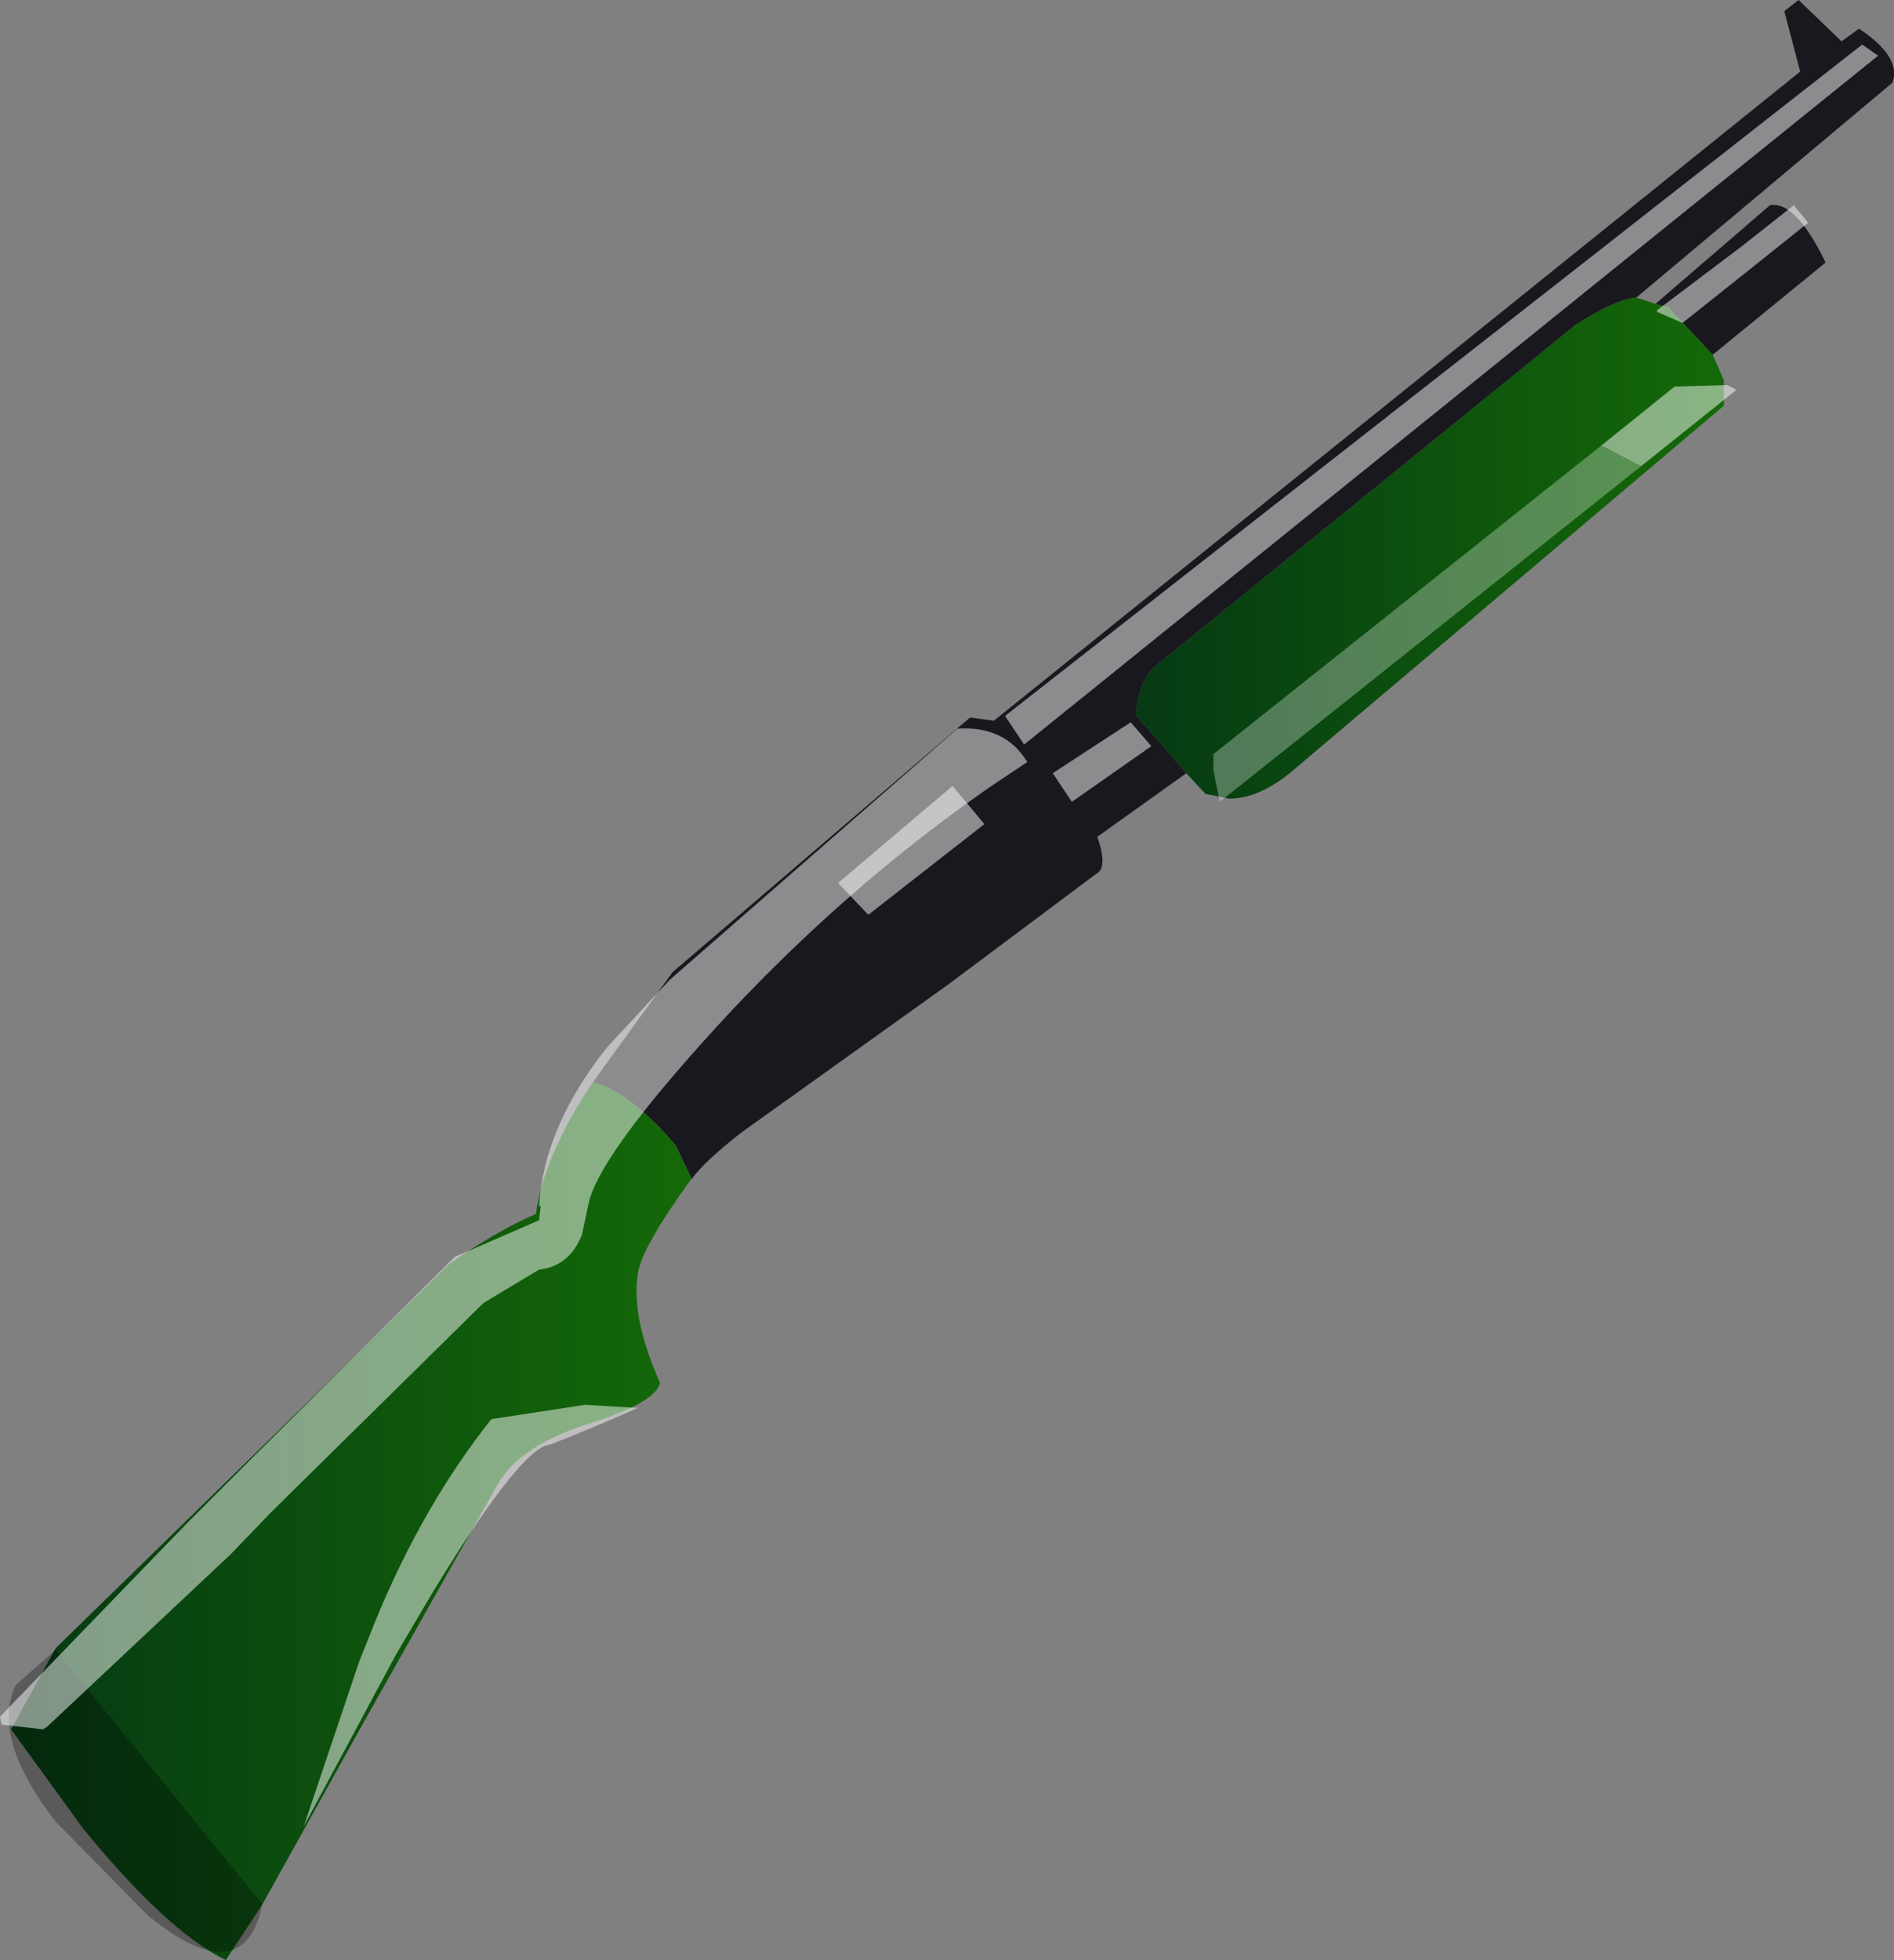 <svg xmlns="http://www.w3.org/2000/svg" xmlns:ffdec="https://www.free-decompiler.com/flash" xmlns:xlink="http://www.w3.org/1999/xlink" ffdec:objectType="frame" width="59.55" height="61.6"><rect width="100%" height="100%" fill="#808080" stroke="none"/><use ffdec:characterId="1" xlink:href="#a" width="59.55" height="61.6"/><defs><linearGradient id="b" x1="-819.2" x2="819.2" gradientTransform="matrix(.011 0 0 .01 28.8 3.3)" gradientUnits="userSpaceOnUse" spreadMethod="pad"><stop offset="0" stop-color="#063a13"/><stop offset="1" stop-color="#146908"/></linearGradient><linearGradient id="c" x1="-819.2" x2="819.2" gradientTransform="matrix(.013 0 0 .017 -5.1 33.9)" gradientUnits="userSpaceOnUse" spreadMethod="pad"><stop offset="0" stop-color="#063a13"/><stop offset="1" stop-color="#146908"/></linearGradient><g id="a" fill-rule="evenodd"><path fill="url(#b)" d="M38.05-1.15 24.4 10.4q-1 .8-1.9.8l-.75-.15-.6-.65-1.6-1.85.1-.55q.15-.6.45-.9L33.4-3.7q1.25-.8 1.9-.85l.6.2.4.1 1.4 1.5.35.8z" transform="translate(16.15 13.9)"/><path fill="url(#c)" d="m5.1 22.1.5 1.05-.05.05Q4 25.35 3.9 26.15q-.2 1.4.7 3.4-.1.6-2.1 1.25-2.3.7-3 1.95l-4.2 7.45-3.2 5.75-1.15 1.75q-1.85-.9-4.5-4.15l-2.25-3.1 1.4-2.55L-2 25.8q1.45-1 2.7-1.55.25-1.85 1.8-4.15 1.2.35 2.6 2" transform="translate(16.15 13.9)"/><path fill="#19181e" d="m53.85 11.15-1.4-1.5-.4-.1 3.6-3.1q.8-.15 1.75 1.8zM56.55 0l1.35 1.3.55-.4q1.35.9 1.05 1.7l-8.05 6.75q-.65.05-1.9.85L36.25 21q-.3.3-.45.9l-.1.55 1.6 1.85-2.8 2q.3.85.05 1.1l-4.75 3.55-6.5 4.65q-1.15.9-1.55 1.45l-.5-1.05q-1.4-1.65-2.6-2l2.5-3.45 9.35-8 .75.1L56.6 2.25l-.5-1.9z"/><path fill-opacity=".298" d="M8.25 59.85q-.6 2.8-3.6.35l-2.9-2.95Q-.3 54.6.5 52.95l1.25-1.1z"/><path fill="#fff" fill-opacity=".498" d="m26.35 27.75 3.6-3.05 1 1.2-3.65 2.85z"/><path fill="#fff" fill-opacity=".298" d="M51.6 14.65 38.35 25.2l-.2-1v-.5l12.2-9.7z"/><path fill="#fff" fill-opacity=".498" d="m52.1 9.75 2.65-2 1.65-1.3.45.55-1.5 1.2-2.45 1.95-.8-.35zM50.35 14l2.3-1.85 1.65-.05.3.15-3 2.4zM32.3 23.95l-1.2.8q-4.6 3.2-8.55 7.5-3.75 4.1-4.05 5.6l-.2.95q-.4 1-1.35 1.1l-1.75 1.05-6.65 6.55-1.3 1.35-5.75 5.4-.15.1-1.3-.15-.05-.25 5.9-6.1 2.15-2.15 6.25-6.2 2.65-1.15.05-.45h-.05q.15-2.5 2.15-5l1.95-2.1 9.05-7.9q1.5-.1 2.2 1.05m.8.35 2.45-1.6.65.75-2.5 1.75zM58.55 1.4l.5.35L32.2 23.4l-.6-.9zm-41.25 44q-.9.05-3.7 4.65L12.45 52l-2.9 5.4 1.75-5.2.5-1.25q1.5-3.65 3.65-6.35l2.95-.45 1.65.1q-1.35.6-2.75 1.15"/></g></defs></svg>